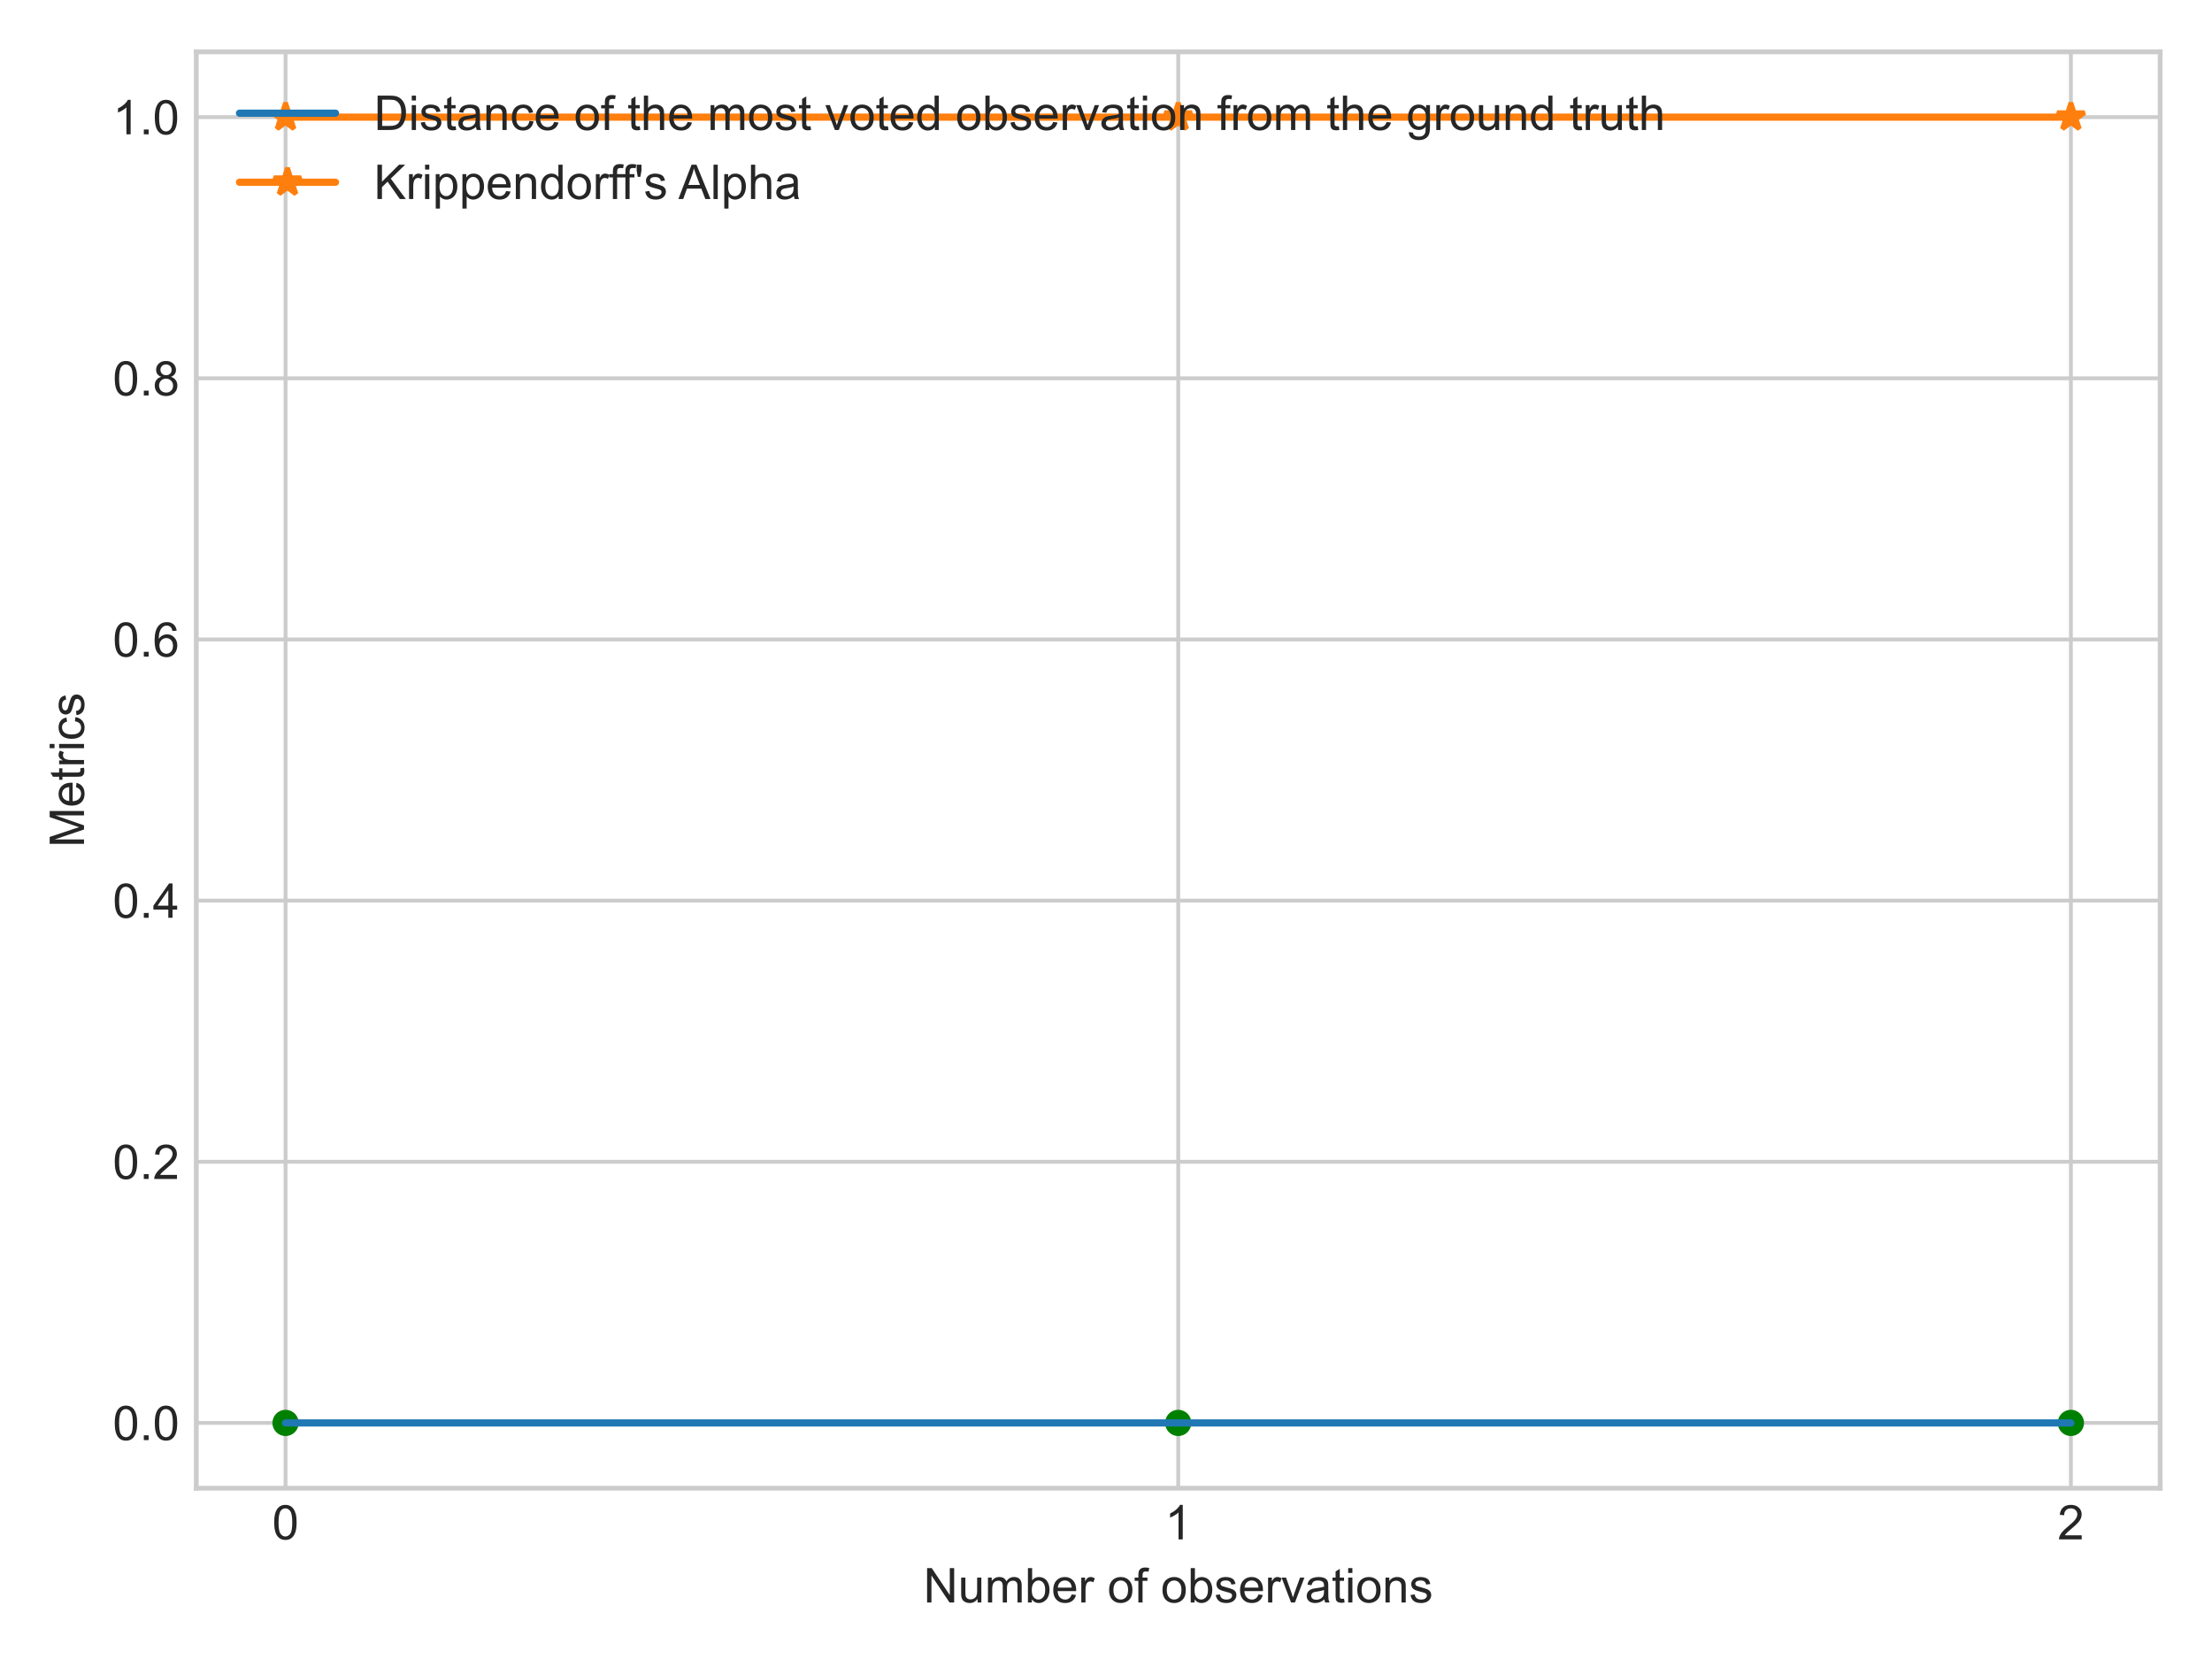 <?xml version="1.0" encoding="utf-8" standalone="no"?>
<!DOCTYPE svg PUBLIC "-//W3C//DTD SVG 1.1//EN"
  "http://www.w3.org/Graphics/SVG/1.1/DTD/svg11.dtd">
<!-- Created with matplotlib (https://matplotlib.org/) -->
<svg height="345.6pt" version="1.1" viewBox="0 0 460.8 345.6" width="460.8pt" xmlns="http://www.w3.org/2000/svg" xmlns:xlink="http://www.w3.org/1999/xlink">
 <defs>
  <style type="text/css">*{stroke-linecap:butt;stroke-linejoin:round;}</style>
 </defs>
 <g id="figure_1">
  <g id="patch_1">
   <path d="M 0 345.6 
L 460.8 345.6 
L 460.8 0 
L 0 0 
z
" style="fill:#ffffff;"/>
  </g>
  <g id="axes_1">
   <g id="patch_2">
    <path d="M 40.89 310.02 
L 450 310.02 
L 450 10.8 
L 40.89 10.8 
z
" style="fill:#ffffff;"/>
   </g>
   <g id="matplotlib.axis_1">
    <g id="xtick_1">
     <g id="line2d_1">
      <path clip-path="url(#p4655a01fe8)" d="M 59.486 310.02 
L 59.486 10.8 
" style="fill:none;stroke:#cccccc;stroke-linecap:round;stroke-width:0.8;"/>
     </g>
     <g id="line2d_2"/>
     <g id="text_1">
      <!-- 0 -->
      <g style="fill:#262626;" transform="translate(56.705 320.678)scale(0.1 -0.1)">
       <defs>
        <path d="M 4.156 35.297 
Q 4.156 48 6.766 55.734 
Q 9.375 63.484 14.516 67.672 
Q 19.672 71.875 27.484 71.875 
Q 33.25 71.875 37.594 69.547 
Q 41.938 67.234 44.766 62.859 
Q 47.609 58.5 49.219 52.219 
Q 50.828 45.953 50.828 35.297 
Q 50.828 22.703 48.234 14.969 
Q 45.656 7.234 40.5 3 
Q 35.359 -1.219 27.484 -1.219 
Q 17.141 -1.219 11.234 6.203 
Q 4.156 15.141 4.156 35.297 
z
M 13.188 35.297 
Q 13.188 17.672 17.312 11.828 
Q 21.438 6 27.484 6 
Q 33.547 6 37.672 11.859 
Q 41.797 17.719 41.797 35.297 
Q 41.797 52.984 37.672 58.781 
Q 33.547 64.594 27.391 64.594 
Q 21.344 64.594 17.719 59.469 
Q 13.188 52.938 13.188 35.297 
z
" id="ArialMT-48"/>
       </defs>
       <use xlink:href="#ArialMT-48"/>
      </g>
     </g>
    </g>
    <g id="xtick_2">
     <g id="line2d_3">
      <path clip-path="url(#p4655a01fe8)" d="M 245.445 310.02 
L 245.445 10.8 
" style="fill:none;stroke:#cccccc;stroke-linecap:round;stroke-width:0.8;"/>
     </g>
     <g id="line2d_4"/>
     <g id="text_2">
      <!-- 1 -->
      <g style="fill:#262626;" transform="translate(242.665 320.678)scale(0.1 -0.1)">
       <defs>
        <path d="M 37.25 0 
L 28.469 0 
L 28.469 56 
Q 25.297 52.984 20.141 49.953 
Q 14.984 46.922 10.891 45.406 
L 10.891 53.906 
Q 18.266 57.375 23.781 62.297 
Q 29.297 67.234 31.594 71.875 
L 37.25 71.875 
z
" id="ArialMT-49"/>
       </defs>
       <use xlink:href="#ArialMT-49"/>
      </g>
     </g>
    </g>
    <g id="xtick_3">
     <g id="line2d_5">
      <path clip-path="url(#p4655a01fe8)" d="M 431.404 310.02 
L 431.404 10.8 
" style="fill:none;stroke:#cccccc;stroke-linecap:round;stroke-width:0.8;"/>
     </g>
     <g id="line2d_6"/>
     <g id="text_3">
      <!-- 2 -->
      <g style="fill:#262626;" transform="translate(428.624 320.678)scale(0.1 -0.1)">
       <defs>
        <path d="M 50.344 8.453 
L 50.344 0 
L 3.031 0 
Q 2.938 3.172 4.047 6.109 
Q 5.859 10.938 9.828 15.625 
Q 13.812 20.312 21.344 26.469 
Q 33.016 36.031 37.109 41.625 
Q 41.219 47.219 41.219 52.203 
Q 41.219 57.422 37.469 61 
Q 33.734 64.594 27.734 64.594 
Q 21.391 64.594 17.578 60.781 
Q 13.766 56.984 13.719 50.25 
L 4.688 51.172 
Q 5.609 61.281 11.656 66.578 
Q 17.719 71.875 27.938 71.875 
Q 38.234 71.875 44.234 66.156 
Q 50.25 60.453 50.25 52 
Q 50.25 47.703 48.484 43.547 
Q 46.734 39.406 42.656 34.812 
Q 38.578 30.219 29.109 22.219 
Q 21.188 15.578 18.938 13.203 
Q 16.703 10.844 15.234 8.453 
z
" id="ArialMT-50"/>
       </defs>
       <use xlink:href="#ArialMT-50"/>
      </g>
     </g>
    </g>
    <g id="text_4">
     <!-- Number of observations -->
     <g style="fill:#262626;" transform="translate(192.368 333.823)scale(0.1 -0.1)">
      <defs>
       <path d="M 7.625 0 
L 7.625 71.578 
L 17.328 71.578 
L 54.938 15.375 
L 54.938 71.578 
L 64.016 71.578 
L 64.016 0 
L 54.297 0 
L 16.703 56.25 
L 16.703 0 
z
" id="ArialMT-78"/>
       <path d="M 40.578 0 
L 40.578 7.625 
Q 34.516 -1.172 24.125 -1.172 
Q 19.531 -1.172 15.547 0.578 
Q 11.578 2.344 9.641 5 
Q 7.719 7.672 6.938 11.531 
Q 6.391 14.109 6.391 19.734 
L 6.391 51.859 
L 15.188 51.859 
L 15.188 23.094 
Q 15.188 16.219 15.719 13.812 
Q 16.547 10.359 19.234 8.375 
Q 21.922 6.391 25.875 6.391 
Q 29.828 6.391 33.297 8.422 
Q 36.766 10.453 38.203 13.938 
Q 39.656 17.438 39.656 24.078 
L 39.656 51.859 
L 48.438 51.859 
L 48.438 0 
z
" id="ArialMT-117"/>
       <path d="M 6.594 0 
L 6.594 51.859 
L 14.453 51.859 
L 14.453 44.578 
Q 16.891 48.391 20.938 50.703 
Q 25 53.031 30.172 53.031 
Q 35.938 53.031 39.625 50.641 
Q 43.312 48.25 44.828 43.953 
Q 50.984 53.031 60.844 53.031 
Q 68.562 53.031 72.703 48.75 
Q 76.859 44.484 76.859 35.594 
L 76.859 0 
L 68.109 0 
L 68.109 32.672 
Q 68.109 37.938 67.25 40.25 
Q 66.406 42.578 64.156 43.984 
Q 61.922 45.406 58.891 45.406 
Q 53.422 45.406 49.797 41.766 
Q 46.188 38.141 46.188 30.125 
L 46.188 0 
L 37.406 0 
L 37.406 33.688 
Q 37.406 39.547 35.25 42.469 
Q 33.109 45.406 28.219 45.406 
Q 24.516 45.406 21.359 43.453 
Q 18.219 41.5 16.797 37.734 
Q 15.375 33.984 15.375 26.906 
L 15.375 0 
z
" id="ArialMT-109"/>
       <path d="M 14.703 0 
L 6.547 0 
L 6.547 71.578 
L 15.328 71.578 
L 15.328 46.047 
Q 20.906 53.031 29.547 53.031 
Q 34.328 53.031 38.594 51.094 
Q 42.875 49.172 45.625 45.672 
Q 48.391 42.188 49.953 37.25 
Q 51.516 32.328 51.516 26.703 
Q 51.516 13.375 44.922 6.094 
Q 38.328 -1.172 29.109 -1.172 
Q 19.922 -1.172 14.703 6.5 
z
M 14.594 26.312 
Q 14.594 17 17.141 12.844 
Q 21.297 6.062 28.375 6.062 
Q 34.125 6.062 38.328 11.062 
Q 42.531 16.062 42.531 25.984 
Q 42.531 36.141 38.5 40.969 
Q 34.469 45.797 28.766 45.797 
Q 23 45.797 18.797 40.797 
Q 14.594 35.797 14.594 26.312 
z
" id="ArialMT-98"/>
       <path d="M 42.094 16.703 
L 51.172 15.578 
Q 49.031 7.625 43.219 3.219 
Q 37.406 -1.172 28.375 -1.172 
Q 17 -1.172 10.328 5.828 
Q 3.656 12.844 3.656 25.484 
Q 3.656 38.578 10.391 45.797 
Q 17.141 53.031 27.875 53.031 
Q 38.281 53.031 44.875 45.953 
Q 51.469 38.875 51.469 26.031 
Q 51.469 25.25 51.422 23.688 
L 12.75 23.688 
Q 13.234 15.141 17.578 10.594 
Q 21.922 6.062 28.422 6.062 
Q 33.25 6.062 36.672 8.594 
Q 40.094 11.141 42.094 16.703 
z
M 13.234 30.906 
L 42.188 30.906 
Q 41.609 37.453 38.875 40.719 
Q 34.672 45.797 27.984 45.797 
Q 21.922 45.797 17.797 41.75 
Q 13.672 37.703 13.234 30.906 
z
" id="ArialMT-101"/>
       <path d="M 6.5 0 
L 6.5 51.859 
L 14.406 51.859 
L 14.406 44 
Q 17.438 49.516 20 51.266 
Q 22.562 53.031 25.641 53.031 
Q 30.078 53.031 34.672 50.203 
L 31.641 42.047 
Q 28.422 43.953 25.203 43.953 
Q 22.312 43.953 20.016 42.219 
Q 17.719 40.484 16.75 37.406 
Q 15.281 32.719 15.281 27.156 
L 15.281 0 
z
" id="ArialMT-114"/>
       <path id="ArialMT-32"/>
       <path d="M 3.328 25.922 
Q 3.328 40.328 11.328 47.266 
Q 18.016 53.031 27.641 53.031 
Q 38.328 53.031 45.109 46.016 
Q 51.906 39.016 51.906 26.656 
Q 51.906 16.656 48.906 10.906 
Q 45.906 5.172 40.156 2 
Q 34.422 -1.172 27.641 -1.172 
Q 16.75 -1.172 10.031 5.812 
Q 3.328 12.797 3.328 25.922 
z
M 12.359 25.922 
Q 12.359 15.969 16.703 11.016 
Q 21.047 6.062 27.641 6.062 
Q 34.188 6.062 38.531 11.031 
Q 42.875 16.016 42.875 26.219 
Q 42.875 35.844 38.5 40.797 
Q 34.125 45.75 27.641 45.75 
Q 21.047 45.75 16.703 40.812 
Q 12.359 35.891 12.359 25.922 
z
" id="ArialMT-111"/>
       <path d="M 8.688 0 
L 8.688 45.016 
L 0.922 45.016 
L 0.922 51.859 
L 8.688 51.859 
L 8.688 57.375 
Q 8.688 62.594 9.625 65.141 
Q 10.891 68.562 14.078 70.672 
Q 17.281 72.797 23.047 72.797 
Q 26.766 72.797 31.25 71.922 
L 29.938 64.266 
Q 27.203 64.75 24.75 64.75 
Q 20.75 64.75 19.094 63.031 
Q 17.438 61.328 17.438 56.641 
L 17.438 51.859 
L 27.547 51.859 
L 27.547 45.016 
L 17.438 45.016 
L 17.438 0 
z
" id="ArialMT-102"/>
       <path d="M 3.078 15.484 
L 11.766 16.844 
Q 12.5 11.625 15.844 8.844 
Q 19.188 6.062 25.203 6.062 
Q 31.25 6.062 34.172 8.516 
Q 37.109 10.984 37.109 14.312 
Q 37.109 17.281 34.516 19 
Q 32.719 20.172 25.531 21.969 
Q 15.875 24.422 12.141 26.203 
Q 8.406 27.984 6.469 31.125 
Q 4.547 34.281 4.547 38.094 
Q 4.547 41.547 6.125 44.5 
Q 7.719 47.469 10.453 49.422 
Q 12.5 50.922 16.031 51.969 
Q 19.578 53.031 23.641 53.031 
Q 29.734 53.031 34.344 51.266 
Q 38.969 49.516 41.156 46.5 
Q 43.359 43.5 44.188 38.484 
L 35.594 37.312 
Q 35.016 41.312 32.203 43.547 
Q 29.391 45.797 24.266 45.797 
Q 18.219 45.797 15.625 43.797 
Q 13.031 41.797 13.031 39.109 
Q 13.031 37.406 14.109 36.031 
Q 15.188 34.625 17.484 33.688 
Q 18.797 33.203 25.25 31.453 
Q 34.578 28.953 38.25 27.359 
Q 41.938 25.781 44.031 22.75 
Q 46.141 19.734 46.141 15.234 
Q 46.141 10.844 43.578 6.953 
Q 41.016 3.078 36.172 0.953 
Q 31.344 -1.172 25.25 -1.172 
Q 15.141 -1.172 9.844 3.031 
Q 4.547 7.234 3.078 15.484 
z
" id="ArialMT-115"/>
       <path d="M 21 0 
L 1.266 51.859 
L 10.547 51.859 
L 21.688 20.797 
Q 23.484 15.766 25 10.359 
Q 26.172 14.453 28.266 20.219 
L 39.797 51.859 
L 48.828 51.859 
L 29.203 0 
z
" id="ArialMT-118"/>
       <path d="M 40.438 6.391 
Q 35.547 2.25 31.031 0.531 
Q 26.516 -1.172 21.344 -1.172 
Q 12.797 -1.172 8.203 3 
Q 3.609 7.172 3.609 13.672 
Q 3.609 17.484 5.344 20.625 
Q 7.078 23.781 9.891 25.688 
Q 12.703 27.594 16.219 28.562 
Q 18.797 29.25 24.031 29.891 
Q 34.672 31.156 39.703 32.906 
Q 39.75 34.719 39.75 35.203 
Q 39.75 40.578 37.25 42.781 
Q 33.891 45.75 27.25 45.75 
Q 21.047 45.75 18.094 43.578 
Q 15.141 41.406 13.719 35.891 
L 5.125 37.062 
Q 6.297 42.578 8.984 45.969 
Q 11.672 49.359 16.75 51.188 
Q 21.828 53.031 28.516 53.031 
Q 35.156 53.031 39.297 51.469 
Q 43.453 49.906 45.406 47.531 
Q 47.359 45.172 48.141 41.547 
Q 48.578 39.312 48.578 33.453 
L 48.578 21.734 
Q 48.578 9.469 49.141 6.219 
Q 49.703 2.984 51.375 0 
L 42.188 0 
Q 40.828 2.734 40.438 6.391 
z
M 39.703 26.031 
Q 34.906 24.078 25.344 22.703 
Q 19.922 21.922 17.672 20.938 
Q 15.438 19.969 14.203 18.094 
Q 12.984 16.219 12.984 13.922 
Q 12.984 10.406 15.641 8.062 
Q 18.312 5.719 23.438 5.719 
Q 28.516 5.719 32.469 7.938 
Q 36.422 10.156 38.281 14.016 
Q 39.703 17 39.703 22.797 
z
" id="ArialMT-97"/>
       <path d="M 25.781 7.859 
L 27.047 0.094 
Q 23.344 -0.688 20.406 -0.688 
Q 15.625 -0.688 12.984 0.828 
Q 10.359 2.344 9.281 4.812 
Q 8.203 7.281 8.203 15.188 
L 8.203 45.016 
L 1.766 45.016 
L 1.766 51.859 
L 8.203 51.859 
L 8.203 64.703 
L 16.938 69.969 
L 16.938 51.859 
L 25.781 51.859 
L 25.781 45.016 
L 16.938 45.016 
L 16.938 14.703 
Q 16.938 10.938 17.406 9.859 
Q 17.875 8.797 18.922 8.156 
Q 19.969 7.516 21.922 7.516 
Q 23.391 7.516 25.781 7.859 
z
" id="ArialMT-116"/>
       <path d="M 6.641 61.469 
L 6.641 71.578 
L 15.438 71.578 
L 15.438 61.469 
z
M 6.641 0 
L 6.641 51.859 
L 15.438 51.859 
L 15.438 0 
z
" id="ArialMT-105"/>
       <path d="M 6.594 0 
L 6.594 51.859 
L 14.5 51.859 
L 14.5 44.484 
Q 20.219 53.031 31 53.031 
Q 35.688 53.031 39.625 51.344 
Q 43.562 49.656 45.516 46.922 
Q 47.469 44.188 48.25 40.438 
Q 48.734 37.984 48.734 31.891 
L 48.734 0 
L 39.938 0 
L 39.938 31.547 
Q 39.938 36.922 38.906 39.578 
Q 37.891 42.234 35.281 43.812 
Q 32.672 45.406 29.156 45.406 
Q 23.531 45.406 19.453 41.844 
Q 15.375 38.281 15.375 28.328 
L 15.375 0 
z
" id="ArialMT-110"/>
      </defs>
      <use xlink:href="#ArialMT-78"/>
      <use x="72.217" xlink:href="#ArialMT-117"/>
      <use x="127.832" xlink:href="#ArialMT-109"/>
      <use x="211.133" xlink:href="#ArialMT-98"/>
      <use x="266.748" xlink:href="#ArialMT-101"/>
      <use x="322.363" xlink:href="#ArialMT-114"/>
      <use x="355.664" xlink:href="#ArialMT-32"/>
      <use x="383.447" xlink:href="#ArialMT-111"/>
      <use x="439.062" xlink:href="#ArialMT-102"/>
      <use x="466.846" xlink:href="#ArialMT-32"/>
      <use x="494.629" xlink:href="#ArialMT-111"/>
      <use x="550.244" xlink:href="#ArialMT-98"/>
      <use x="605.859" xlink:href="#ArialMT-115"/>
      <use x="655.859" xlink:href="#ArialMT-101"/>
      <use x="711.475" xlink:href="#ArialMT-114"/>
      <use x="744.775" xlink:href="#ArialMT-118"/>
      <use x="794.775" xlink:href="#ArialMT-97"/>
      <use x="850.391" xlink:href="#ArialMT-116"/>
      <use x="878.174" xlink:href="#ArialMT-105"/>
      <use x="900.391" xlink:href="#ArialMT-111"/>
      <use x="956.006" xlink:href="#ArialMT-110"/>
      <use x="1011.621" xlink:href="#ArialMT-115"/>
     </g>
    </g>
   </g>
   <g id="matplotlib.axis_2">
    <g id="ytick_1">
     <g id="line2d_7">
      <path clip-path="url(#p4655a01fe8)" d="M 40.89 296.419 
L 450 296.419 
" style="fill:none;stroke:#cccccc;stroke-linecap:round;stroke-width:0.8;"/>
     </g>
     <g id="line2d_8"/>
     <g id="text_5">
      <!-- 0.0 -->
      <g style="fill:#262626;" transform="translate(23.49 299.998)scale(0.1 -0.1)">
       <defs>
        <path d="M 9.078 0 
L 9.078 10.016 
L 19.094 10.016 
L 19.094 0 
z
" id="ArialMT-46"/>
       </defs>
       <use xlink:href="#ArialMT-48"/>
       <use x="55.615" xlink:href="#ArialMT-46"/>
       <use x="83.398" xlink:href="#ArialMT-48"/>
      </g>
     </g>
    </g>
    <g id="ytick_2">
     <g id="line2d_9">
      <path clip-path="url(#p4655a01fe8)" d="M 40.89 242.015 
L 450 242.015 
" style="fill:none;stroke:#cccccc;stroke-linecap:round;stroke-width:0.8;"/>
     </g>
     <g id="line2d_10"/>
     <g id="text_6">
      <!-- 0.2 -->
      <g style="fill:#262626;" transform="translate(23.49 245.594)scale(0.1 -0.1)">
       <use xlink:href="#ArialMT-48"/>
       <use x="55.615" xlink:href="#ArialMT-46"/>
       <use x="83.398" xlink:href="#ArialMT-50"/>
      </g>
     </g>
    </g>
    <g id="ytick_3">
     <g id="line2d_11">
      <path clip-path="url(#p4655a01fe8)" d="M 40.89 187.612 
L 450 187.612 
" style="fill:none;stroke:#cccccc;stroke-linecap:round;stroke-width:0.8;"/>
     </g>
     <g id="line2d_12"/>
     <g id="text_7">
      <!-- 0.4 -->
      <g style="fill:#262626;" transform="translate(23.49 191.191)scale(0.1 -0.1)">
       <defs>
        <path d="M 32.328 0 
L 32.328 17.141 
L 1.266 17.141 
L 1.266 25.203 
L 33.938 71.578 
L 41.109 71.578 
L 41.109 25.203 
L 50.781 25.203 
L 50.781 17.141 
L 41.109 17.141 
L 41.109 0 
z
M 32.328 25.203 
L 32.328 57.469 
L 9.906 25.203 
z
" id="ArialMT-52"/>
       </defs>
       <use xlink:href="#ArialMT-48"/>
       <use x="55.615" xlink:href="#ArialMT-46"/>
       <use x="83.398" xlink:href="#ArialMT-52"/>
      </g>
     </g>
    </g>
    <g id="ytick_4">
     <g id="line2d_13">
      <path clip-path="url(#p4655a01fe8)" d="M 40.89 133.208 
L 450 133.208 
" style="fill:none;stroke:#cccccc;stroke-linecap:round;stroke-width:0.8;"/>
     </g>
     <g id="line2d_14"/>
     <g id="text_8">
      <!-- 0.6 -->
      <g style="fill:#262626;" transform="translate(23.49 136.787)scale(0.1 -0.1)">
       <defs>
        <path d="M 49.75 54.047 
L 41.016 53.375 
Q 39.844 58.547 37.703 60.891 
Q 34.125 64.656 28.906 64.656 
Q 24.703 64.656 21.531 62.312 
Q 17.391 59.281 14.984 53.469 
Q 12.594 47.656 12.5 36.922 
Q 15.672 41.75 20.266 44.094 
Q 24.859 46.438 29.891 46.438 
Q 38.672 46.438 44.844 39.969 
Q 51.031 33.5 51.031 23.25 
Q 51.031 16.5 48.125 10.719 
Q 45.219 4.938 40.141 1.859 
Q 35.062 -1.219 28.609 -1.219 
Q 17.625 -1.219 10.688 6.859 
Q 3.766 14.938 3.766 33.5 
Q 3.766 54.25 11.422 63.672 
Q 18.109 71.875 29.438 71.875 
Q 37.891 71.875 43.281 67.141 
Q 48.688 62.406 49.75 54.047 
z
M 13.875 23.188 
Q 13.875 18.656 15.797 14.5 
Q 17.719 10.359 21.188 8.172 
Q 24.656 6 28.469 6 
Q 34.031 6 38.031 10.484 
Q 42.047 14.984 42.047 22.703 
Q 42.047 30.125 38.078 34.391 
Q 34.125 38.672 28.125 38.672 
Q 22.172 38.672 18.016 34.391 
Q 13.875 30.125 13.875 23.188 
z
" id="ArialMT-54"/>
       </defs>
       <use xlink:href="#ArialMT-48"/>
       <use x="55.615" xlink:href="#ArialMT-46"/>
       <use x="83.398" xlink:href="#ArialMT-54"/>
      </g>
     </g>
    </g>
    <g id="ytick_5">
     <g id="line2d_15">
      <path clip-path="url(#p4655a01fe8)" d="M 40.89 78.805 
L 450 78.805 
" style="fill:none;stroke:#cccccc;stroke-linecap:round;stroke-width:0.8;"/>
     </g>
     <g id="line2d_16"/>
     <g id="text_9">
      <!-- 0.8 -->
      <g style="fill:#262626;" transform="translate(23.49 82.383)scale(0.1 -0.1)">
       <defs>
        <path d="M 17.672 38.812 
Q 12.203 40.828 9.562 44.531 
Q 6.938 48.25 6.938 53.422 
Q 6.938 61.234 12.547 66.547 
Q 18.172 71.875 27.484 71.875 
Q 36.859 71.875 42.578 66.422 
Q 48.297 60.984 48.297 53.172 
Q 48.297 48.188 45.672 44.5 
Q 43.062 40.828 37.75 38.812 
Q 44.344 36.672 47.781 31.875 
Q 51.219 27.094 51.219 20.453 
Q 51.219 11.281 44.719 5.031 
Q 38.234 -1.219 27.641 -1.219 
Q 17.047 -1.219 10.547 5.047 
Q 4.047 11.328 4.047 20.703 
Q 4.047 27.688 7.594 32.391 
Q 11.141 37.109 17.672 38.812 
z
M 15.922 53.719 
Q 15.922 48.641 19.188 45.406 
Q 22.469 42.188 27.688 42.188 
Q 32.766 42.188 36.016 45.375 
Q 39.266 48.578 39.266 53.219 
Q 39.266 58.062 35.906 61.359 
Q 32.562 64.656 27.594 64.656 
Q 22.562 64.656 19.234 61.422 
Q 15.922 58.203 15.922 53.719 
z
M 13.094 20.656 
Q 13.094 16.891 14.875 13.375 
Q 16.656 9.859 20.172 7.922 
Q 23.688 6 27.734 6 
Q 34.031 6 38.125 10.047 
Q 42.234 14.109 42.234 20.359 
Q 42.234 26.703 38.016 30.859 
Q 33.797 35.016 27.438 35.016 
Q 21.234 35.016 17.156 30.906 
Q 13.094 26.812 13.094 20.656 
z
" id="ArialMT-56"/>
       </defs>
       <use xlink:href="#ArialMT-48"/>
       <use x="55.615" xlink:href="#ArialMT-46"/>
       <use x="83.398" xlink:href="#ArialMT-56"/>
      </g>
     </g>
    </g>
    <g id="ytick_6">
     <g id="line2d_17">
      <path clip-path="url(#p4655a01fe8)" d="M 40.89 24.401 
L 450 24.401 
" style="fill:none;stroke:#cccccc;stroke-linecap:round;stroke-width:0.8;"/>
     </g>
     <g id="line2d_18"/>
     <g id="text_10">
      <!-- 1.0 -->
      <g style="fill:#262626;" transform="translate(23.49 27.98)scale(0.1 -0.1)">
       <use xlink:href="#ArialMT-49"/>
       <use x="55.615" xlink:href="#ArialMT-46"/>
       <use x="83.398" xlink:href="#ArialMT-48"/>
      </g>
     </g>
    </g>
    <g id="text_11">
     <!-- Metrics -->
     <g style="fill:#262626;" transform="translate(17.503 176.52)rotate(-90)scale(0.1 -0.1)">
      <defs>
       <path d="M 7.422 0 
L 7.422 71.578 
L 21.688 71.578 
L 38.625 20.906 
Q 40.969 13.812 42.047 10.297 
Q 43.266 14.203 45.844 21.781 
L 62.984 71.578 
L 75.734 71.578 
L 75.734 0 
L 66.609 0 
L 66.609 59.906 
L 45.797 0 
L 37.25 0 
L 16.547 60.938 
L 16.547 0 
z
" id="ArialMT-77"/>
       <path d="M 40.438 19 
L 49.078 17.875 
Q 47.656 8.938 41.812 3.875 
Q 35.984 -1.172 27.484 -1.172 
Q 16.844 -1.172 10.375 5.781 
Q 3.906 12.75 3.906 25.734 
Q 3.906 34.125 6.688 40.422 
Q 9.469 46.734 15.156 49.875 
Q 20.844 53.031 27.547 53.031 
Q 35.984 53.031 41.359 48.75 
Q 46.734 44.484 48.25 36.625 
L 39.703 35.297 
Q 38.484 40.531 35.375 43.156 
Q 32.281 45.797 27.875 45.797 
Q 21.234 45.797 17.078 41.031 
Q 12.938 36.281 12.938 25.984 
Q 12.938 15.531 16.938 10.797 
Q 20.953 6.062 27.391 6.062 
Q 32.562 6.062 36.031 9.234 
Q 39.5 12.406 40.438 19 
z
" id="ArialMT-99"/>
      </defs>
      <use xlink:href="#ArialMT-77"/>
      <use x="83.301" xlink:href="#ArialMT-101"/>
      <use x="138.916" xlink:href="#ArialMT-116"/>
      <use x="166.699" xlink:href="#ArialMT-114"/>
      <use x="200" xlink:href="#ArialMT-105"/>
      <use x="222.217" xlink:href="#ArialMT-99"/>
      <use x="272.217" xlink:href="#ArialMT-115"/>
     </g>
    </g>
   </g>
   <g id="PathCollection_1">
    <defs>
     <path d="M 0 2.236 
C 0.593 2.236 1.162 2 1.581 1.581 
C 2 1.162 2.236 0.593 2.236 0 
C 2.236 -0.593 2 -1.162 1.581 -1.581 
C 1.162 -2 0.593 -2.236 0 -2.236 
C -0.593 -2.236 -1.162 -2 -1.581 -1.581 
C -2 -1.162 -2.236 -0.593 -2.236 0 
C -2.236 0.593 -2 1.162 -1.581 1.581 
C -1.162 2 -0.593 2.236 0 2.236 
z
" id="m7bb94209b3" style="stroke:#008000;"/>
    </defs>
    <g clip-path="url(#p4655a01fe8)">
     <use style="fill:#008000;stroke:#008000;" x="59.486" xlink:href="#m7bb94209b3" y="296.419"/>
    </g>
   </g>
   <g id="PathCollection_2">
    <g clip-path="url(#p4655a01fe8)">
     <use style="fill:#008000;stroke:#008000;" x="245.445" xlink:href="#m7bb94209b3" y="296.419"/>
    </g>
   </g>
   <g id="PathCollection_3">
    <g clip-path="url(#p4655a01fe8)">
     <use style="fill:#008000;stroke:#008000;" x="431.404" xlink:href="#m7bb94209b3" y="296.419"/>
    </g>
   </g>
   <g id="line2d_19">
    <path clip-path="url(#p4655a01fe8)" d="M 59.486 296.419 
L 245.445 296.419 
L 431.404 296.419 
" style="fill:none;stroke:#1f77b4;stroke-linecap:round;stroke-width:1.5;"/>
   </g>
   <g id="line2d_20">
    <path clip-path="url(#p4655a01fe8)" d="M 59.486 24.401 
L 245.445 24.401 
L 431.404 24.401 
" style="fill:none;stroke:#ff7f0e;stroke-linecap:round;stroke-width:1.5;"/>
    <defs>
     <path d="M 0 -3 
L -0.674 -0.927 
L -2.853 -0.927 
L -1.09 0.354 
L -1.763 2.427 
L -0 1.146 
L 1.763 2.427 
L 1.09 0.354 
L 2.853 -0.927 
L 0.674 -0.927 
z
" id="mf5a85b803d" style="stroke:#ff7f0e;stroke-linejoin:bevel;"/>
    </defs>
    <g clip-path="url(#p4655a01fe8)">
     <use style="fill:#ff7f0e;stroke:#ff7f0e;stroke-linejoin:bevel;" x="59.486" xlink:href="#mf5a85b803d" y="24.401"/>
     <use style="fill:#ff7f0e;stroke:#ff7f0e;stroke-linejoin:bevel;" x="245.445" xlink:href="#mf5a85b803d" y="24.401"/>
     <use style="fill:#ff7f0e;stroke:#ff7f0e;stroke-linejoin:bevel;" x="431.404" xlink:href="#mf5a85b803d" y="24.401"/>
    </g>
   </g>
   <g id="patch_3">
    <path d="M 40.89 310.02 
L 40.89 10.8 
" style="fill:none;stroke:#cccccc;stroke-linecap:square;stroke-linejoin:miter;"/>
   </g>
   <g id="patch_4">
    <path d="M 450 310.02 
L 450 10.8 
" style="fill:none;stroke:#cccccc;stroke-linecap:square;stroke-linejoin:miter;"/>
   </g>
   <g id="patch_5">
    <path d="M 40.89 310.02 
L 450 310.02 
" style="fill:none;stroke:#cccccc;stroke-linecap:square;stroke-linejoin:miter;"/>
   </g>
   <g id="patch_6">
    <path d="M 40.89 10.8 
L 450 10.8 
" style="fill:none;stroke:#cccccc;stroke-linecap:square;stroke-linejoin:miter;"/>
   </g>
   <g id="legend_1">
    <g id="line2d_21">
     <path d="M 49.89 23.58 
L 69.89 23.58 
" style="fill:none;stroke:#1f77b4;stroke-linecap:round;stroke-width:1.5;"/>
    </g>
    <g id="line2d_22"/>
    <g id="text_12">
     <!-- Distance of the most voted observation from the ground truth -->
     <g style="fill:#262626;" transform="translate(77.89 27.08)scale(0.1 -0.1)">
      <defs>
       <path d="M 7.719 0 
L 7.719 71.578 
L 32.375 71.578 
Q 40.719 71.578 45.125 70.562 
Q 51.266 69.141 55.609 65.438 
Q 61.281 60.641 64.078 53.188 
Q 66.891 45.75 66.891 36.188 
Q 66.891 28.031 64.984 21.734 
Q 63.094 15.438 60.109 11.297 
Q 57.125 7.172 53.578 4.797 
Q 50.047 2.438 45.047 1.219 
Q 40.047 0 33.547 0 
z
M 17.188 8.453 
L 32.469 8.453 
Q 39.547 8.453 43.578 9.766 
Q 47.609 11.078 50 13.484 
Q 53.375 16.844 55.25 22.531 
Q 57.125 28.219 57.125 36.328 
Q 57.125 47.562 53.438 53.594 
Q 49.75 59.625 44.484 61.672 
Q 40.672 63.141 32.234 63.141 
L 17.188 63.141 
z
" id="ArialMT-68"/>
       <path d="M 6.594 0 
L 6.594 71.578 
L 15.375 71.578 
L 15.375 45.906 
Q 21.531 53.031 30.906 53.031 
Q 36.672 53.031 40.922 50.75 
Q 45.172 48.484 47 44.484 
Q 48.828 40.484 48.828 32.859 
L 48.828 0 
L 40.047 0 
L 40.047 32.859 
Q 40.047 39.453 37.188 42.453 
Q 34.328 45.453 29.109 45.453 
Q 25.203 45.453 21.75 43.422 
Q 18.312 41.406 16.844 37.938 
Q 15.375 34.469 15.375 28.375 
L 15.375 0 
z
" id="ArialMT-104"/>
       <path d="M 40.234 0 
L 40.234 6.547 
Q 35.297 -1.172 25.734 -1.172 
Q 19.531 -1.172 14.328 2.25 
Q 9.125 5.672 6.266 11.797 
Q 3.422 17.922 3.422 25.875 
Q 3.422 33.641 6 39.969 
Q 8.594 46.297 13.766 49.656 
Q 18.953 53.031 25.344 53.031 
Q 30.031 53.031 33.688 51.047 
Q 37.359 49.078 39.656 45.906 
L 39.656 71.578 
L 48.391 71.578 
L 48.391 0 
z
M 12.453 25.875 
Q 12.453 15.922 16.641 10.984 
Q 20.844 6.062 26.562 6.062 
Q 32.328 6.062 36.344 10.766 
Q 40.375 15.484 40.375 25.141 
Q 40.375 35.797 36.266 40.766 
Q 32.172 45.75 26.172 45.75 
Q 20.312 45.75 16.375 40.969 
Q 12.453 36.188 12.453 25.875 
z
" id="ArialMT-100"/>
       <path d="M 4.984 -4.297 
L 13.531 -5.562 
Q 14.062 -9.516 16.5 -11.328 
Q 19.781 -13.766 25.438 -13.766 
Q 31.547 -13.766 34.859 -11.328 
Q 38.188 -8.891 39.359 -4.5 
Q 40.047 -1.812 39.984 6.781 
Q 34.234 0 25.641 0 
Q 14.938 0 9.078 7.719 
Q 3.219 15.438 3.219 26.219 
Q 3.219 33.641 5.906 39.906 
Q 8.594 46.188 13.688 49.609 
Q 18.797 53.031 25.688 53.031 
Q 34.859 53.031 40.828 45.609 
L 40.828 51.859 
L 48.922 51.859 
L 48.922 7.031 
Q 48.922 -5.078 46.453 -10.125 
Q 44 -15.188 38.641 -18.109 
Q 33.297 -21.047 25.484 -21.047 
Q 16.219 -21.047 10.5 -16.875 
Q 4.781 -12.703 4.984 -4.297 
z
M 12.25 26.859 
Q 12.25 16.656 16.297 11.969 
Q 20.359 7.281 26.469 7.281 
Q 32.516 7.281 36.609 11.938 
Q 40.719 16.609 40.719 26.562 
Q 40.719 36.078 36.5 40.906 
Q 32.281 45.75 26.312 45.75 
Q 20.453 45.75 16.344 40.984 
Q 12.25 36.234 12.25 26.859 
z
" id="ArialMT-103"/>
      </defs>
      <use xlink:href="#ArialMT-68"/>
      <use x="72.217" xlink:href="#ArialMT-105"/>
      <use x="94.434" xlink:href="#ArialMT-115"/>
      <use x="144.434" xlink:href="#ArialMT-116"/>
      <use x="172.217" xlink:href="#ArialMT-97"/>
      <use x="227.832" xlink:href="#ArialMT-110"/>
      <use x="283.447" xlink:href="#ArialMT-99"/>
      <use x="333.447" xlink:href="#ArialMT-101"/>
      <use x="389.062" xlink:href="#ArialMT-32"/>
      <use x="416.846" xlink:href="#ArialMT-111"/>
      <use x="472.461" xlink:href="#ArialMT-102"/>
      <use x="500.244" xlink:href="#ArialMT-32"/>
      <use x="528.027" xlink:href="#ArialMT-116"/>
      <use x="555.811" xlink:href="#ArialMT-104"/>
      <use x="611.426" xlink:href="#ArialMT-101"/>
      <use x="667.041" xlink:href="#ArialMT-32"/>
      <use x="694.824" xlink:href="#ArialMT-109"/>
      <use x="778.125" xlink:href="#ArialMT-111"/>
      <use x="833.74" xlink:href="#ArialMT-115"/>
      <use x="883.74" xlink:href="#ArialMT-116"/>
      <use x="911.523" xlink:href="#ArialMT-32"/>
      <use x="939.307" xlink:href="#ArialMT-118"/>
      <use x="989.307" xlink:href="#ArialMT-111"/>
      <use x="1044.922" xlink:href="#ArialMT-116"/>
      <use x="1072.705" xlink:href="#ArialMT-101"/>
      <use x="1128.32" xlink:href="#ArialMT-100"/>
      <use x="1183.936" xlink:href="#ArialMT-32"/>
      <use x="1211.719" xlink:href="#ArialMT-111"/>
      <use x="1267.334" xlink:href="#ArialMT-98"/>
      <use x="1322.949" xlink:href="#ArialMT-115"/>
      <use x="1372.949" xlink:href="#ArialMT-101"/>
      <use x="1428.564" xlink:href="#ArialMT-114"/>
      <use x="1461.865" xlink:href="#ArialMT-118"/>
      <use x="1511.865" xlink:href="#ArialMT-97"/>
      <use x="1567.48" xlink:href="#ArialMT-116"/>
      <use x="1595.264" xlink:href="#ArialMT-105"/>
      <use x="1617.48" xlink:href="#ArialMT-111"/>
      <use x="1673.096" xlink:href="#ArialMT-110"/>
      <use x="1728.711" xlink:href="#ArialMT-32"/>
      <use x="1756.494" xlink:href="#ArialMT-102"/>
      <use x="1784.277" xlink:href="#ArialMT-114"/>
      <use x="1817.578" xlink:href="#ArialMT-111"/>
      <use x="1873.193" xlink:href="#ArialMT-109"/>
      <use x="1956.494" xlink:href="#ArialMT-32"/>
      <use x="1984.277" xlink:href="#ArialMT-116"/>
      <use x="2012.061" xlink:href="#ArialMT-104"/>
      <use x="2067.676" xlink:href="#ArialMT-101"/>
      <use x="2123.291" xlink:href="#ArialMT-32"/>
      <use x="2151.074" xlink:href="#ArialMT-103"/>
      <use x="2206.689" xlink:href="#ArialMT-114"/>
      <use x="2239.99" xlink:href="#ArialMT-111"/>
      <use x="2295.605" xlink:href="#ArialMT-117"/>
      <use x="2351.221" xlink:href="#ArialMT-110"/>
      <use x="2406.836" xlink:href="#ArialMT-100"/>
      <use x="2462.451" xlink:href="#ArialMT-32"/>
      <use x="2490.234" xlink:href="#ArialMT-116"/>
      <use x="2518.018" xlink:href="#ArialMT-114"/>
      <use x="2551.318" xlink:href="#ArialMT-117"/>
      <use x="2606.934" xlink:href="#ArialMT-116"/>
      <use x="2634.717" xlink:href="#ArialMT-104"/>
     </g>
    </g>
    <g id="line2d_23">
     <path d="M 49.89 37.964 
L 69.89 37.964 
" style="fill:none;stroke:#ff7f0e;stroke-linecap:round;stroke-width:1.5;"/>
    </g>
    <g id="line2d_24">
     <g>
      <use style="fill:#ff7f0e;stroke:#ff7f0e;stroke-linejoin:bevel;" x="59.89" xlink:href="#mf5a85b803d" y="37.964"/>
     </g>
    </g>
    <g id="text_13">
     <!-- Krippendorff's Alpha -->
     <g style="fill:#262626;" transform="translate(77.89 41.464)scale(0.1 -0.1)">
      <defs>
       <path d="M 7.328 0 
L 7.328 71.578 
L 16.797 71.578 
L 16.797 36.078 
L 52.344 71.578 
L 65.188 71.578 
L 35.156 42.578 
L 66.5 0 
L 54 0 
L 28.516 36.234 
L 16.797 24.812 
L 16.797 0 
z
" id="ArialMT-75"/>
       <path d="M 6.594 -19.875 
L 6.594 51.859 
L 14.594 51.859 
L 14.594 45.125 
Q 17.438 49.078 21 51.047 
Q 24.562 53.031 29.641 53.031 
Q 36.281 53.031 41.359 49.609 
Q 46.438 46.188 49.016 39.953 
Q 51.609 33.734 51.609 26.312 
Q 51.609 18.359 48.75 11.984 
Q 45.906 5.609 40.453 2.219 
Q 35.016 -1.172 29 -1.172 
Q 24.609 -1.172 21.109 0.688 
Q 17.625 2.547 15.375 5.375 
L 15.375 -19.875 
z
M 14.547 25.641 
Q 14.547 15.625 18.594 10.844 
Q 22.656 6.062 28.422 6.062 
Q 34.281 6.062 38.453 11.016 
Q 42.625 15.969 42.625 26.375 
Q 42.625 36.281 38.547 41.203 
Q 34.469 46.141 28.812 46.141 
Q 23.188 46.141 18.859 40.891 
Q 14.547 35.641 14.547 25.641 
z
" id="ArialMT-112"/>
       <path d="M 6.641 46.234 
L 4.391 59.625 
L 4.391 71.578 
L 14.406 71.578 
L 14.406 59.625 
L 12.062 46.234 
z
" id="ArialMT-39"/>
       <path d="M -0.141 0 
L 27.344 71.578 
L 37.547 71.578 
L 66.844 0 
L 56.062 0 
L 47.703 21.688 
L 17.781 21.688 
L 9.906 0 
z
M 20.516 29.391 
L 44.781 29.391 
L 37.312 49.219 
Q 33.891 58.25 32.234 64.062 
Q 30.859 57.172 28.375 50.391 
z
" id="ArialMT-65"/>
       <path d="M 6.391 0 
L 6.391 71.578 
L 15.188 71.578 
L 15.188 0 
z
" id="ArialMT-108"/>
      </defs>
      <use xlink:href="#ArialMT-75"/>
      <use x="66.699" xlink:href="#ArialMT-114"/>
      <use x="100" xlink:href="#ArialMT-105"/>
      <use x="122.217" xlink:href="#ArialMT-112"/>
      <use x="177.832" xlink:href="#ArialMT-112"/>
      <use x="233.447" xlink:href="#ArialMT-101"/>
      <use x="289.062" xlink:href="#ArialMT-110"/>
      <use x="344.678" xlink:href="#ArialMT-100"/>
      <use x="400.293" xlink:href="#ArialMT-111"/>
      <use x="455.908" xlink:href="#ArialMT-114"/>
      <use x="489.209" xlink:href="#ArialMT-102"/>
      <use x="515.242" xlink:href="#ArialMT-102"/>
      <use x="543.025" xlink:href="#ArialMT-39"/>
      <use x="562.117" xlink:href="#ArialMT-115"/>
      <use x="612.117" xlink:href="#ArialMT-32"/>
      <use x="634.4" xlink:href="#ArialMT-65"/>
      <use x="701.1" xlink:href="#ArialMT-108"/>
      <use x="723.316" xlink:href="#ArialMT-112"/>
      <use x="778.932" xlink:href="#ArialMT-104"/>
      <use x="834.547" xlink:href="#ArialMT-97"/>
     </g>
    </g>
   </g>
  </g>
 </g>
 <defs>
  <clipPath id="p4655a01fe8">
   <rect height="299.22" width="409.11" x="40.89" y="10.8"/>
  </clipPath>
 </defs>
</svg>
